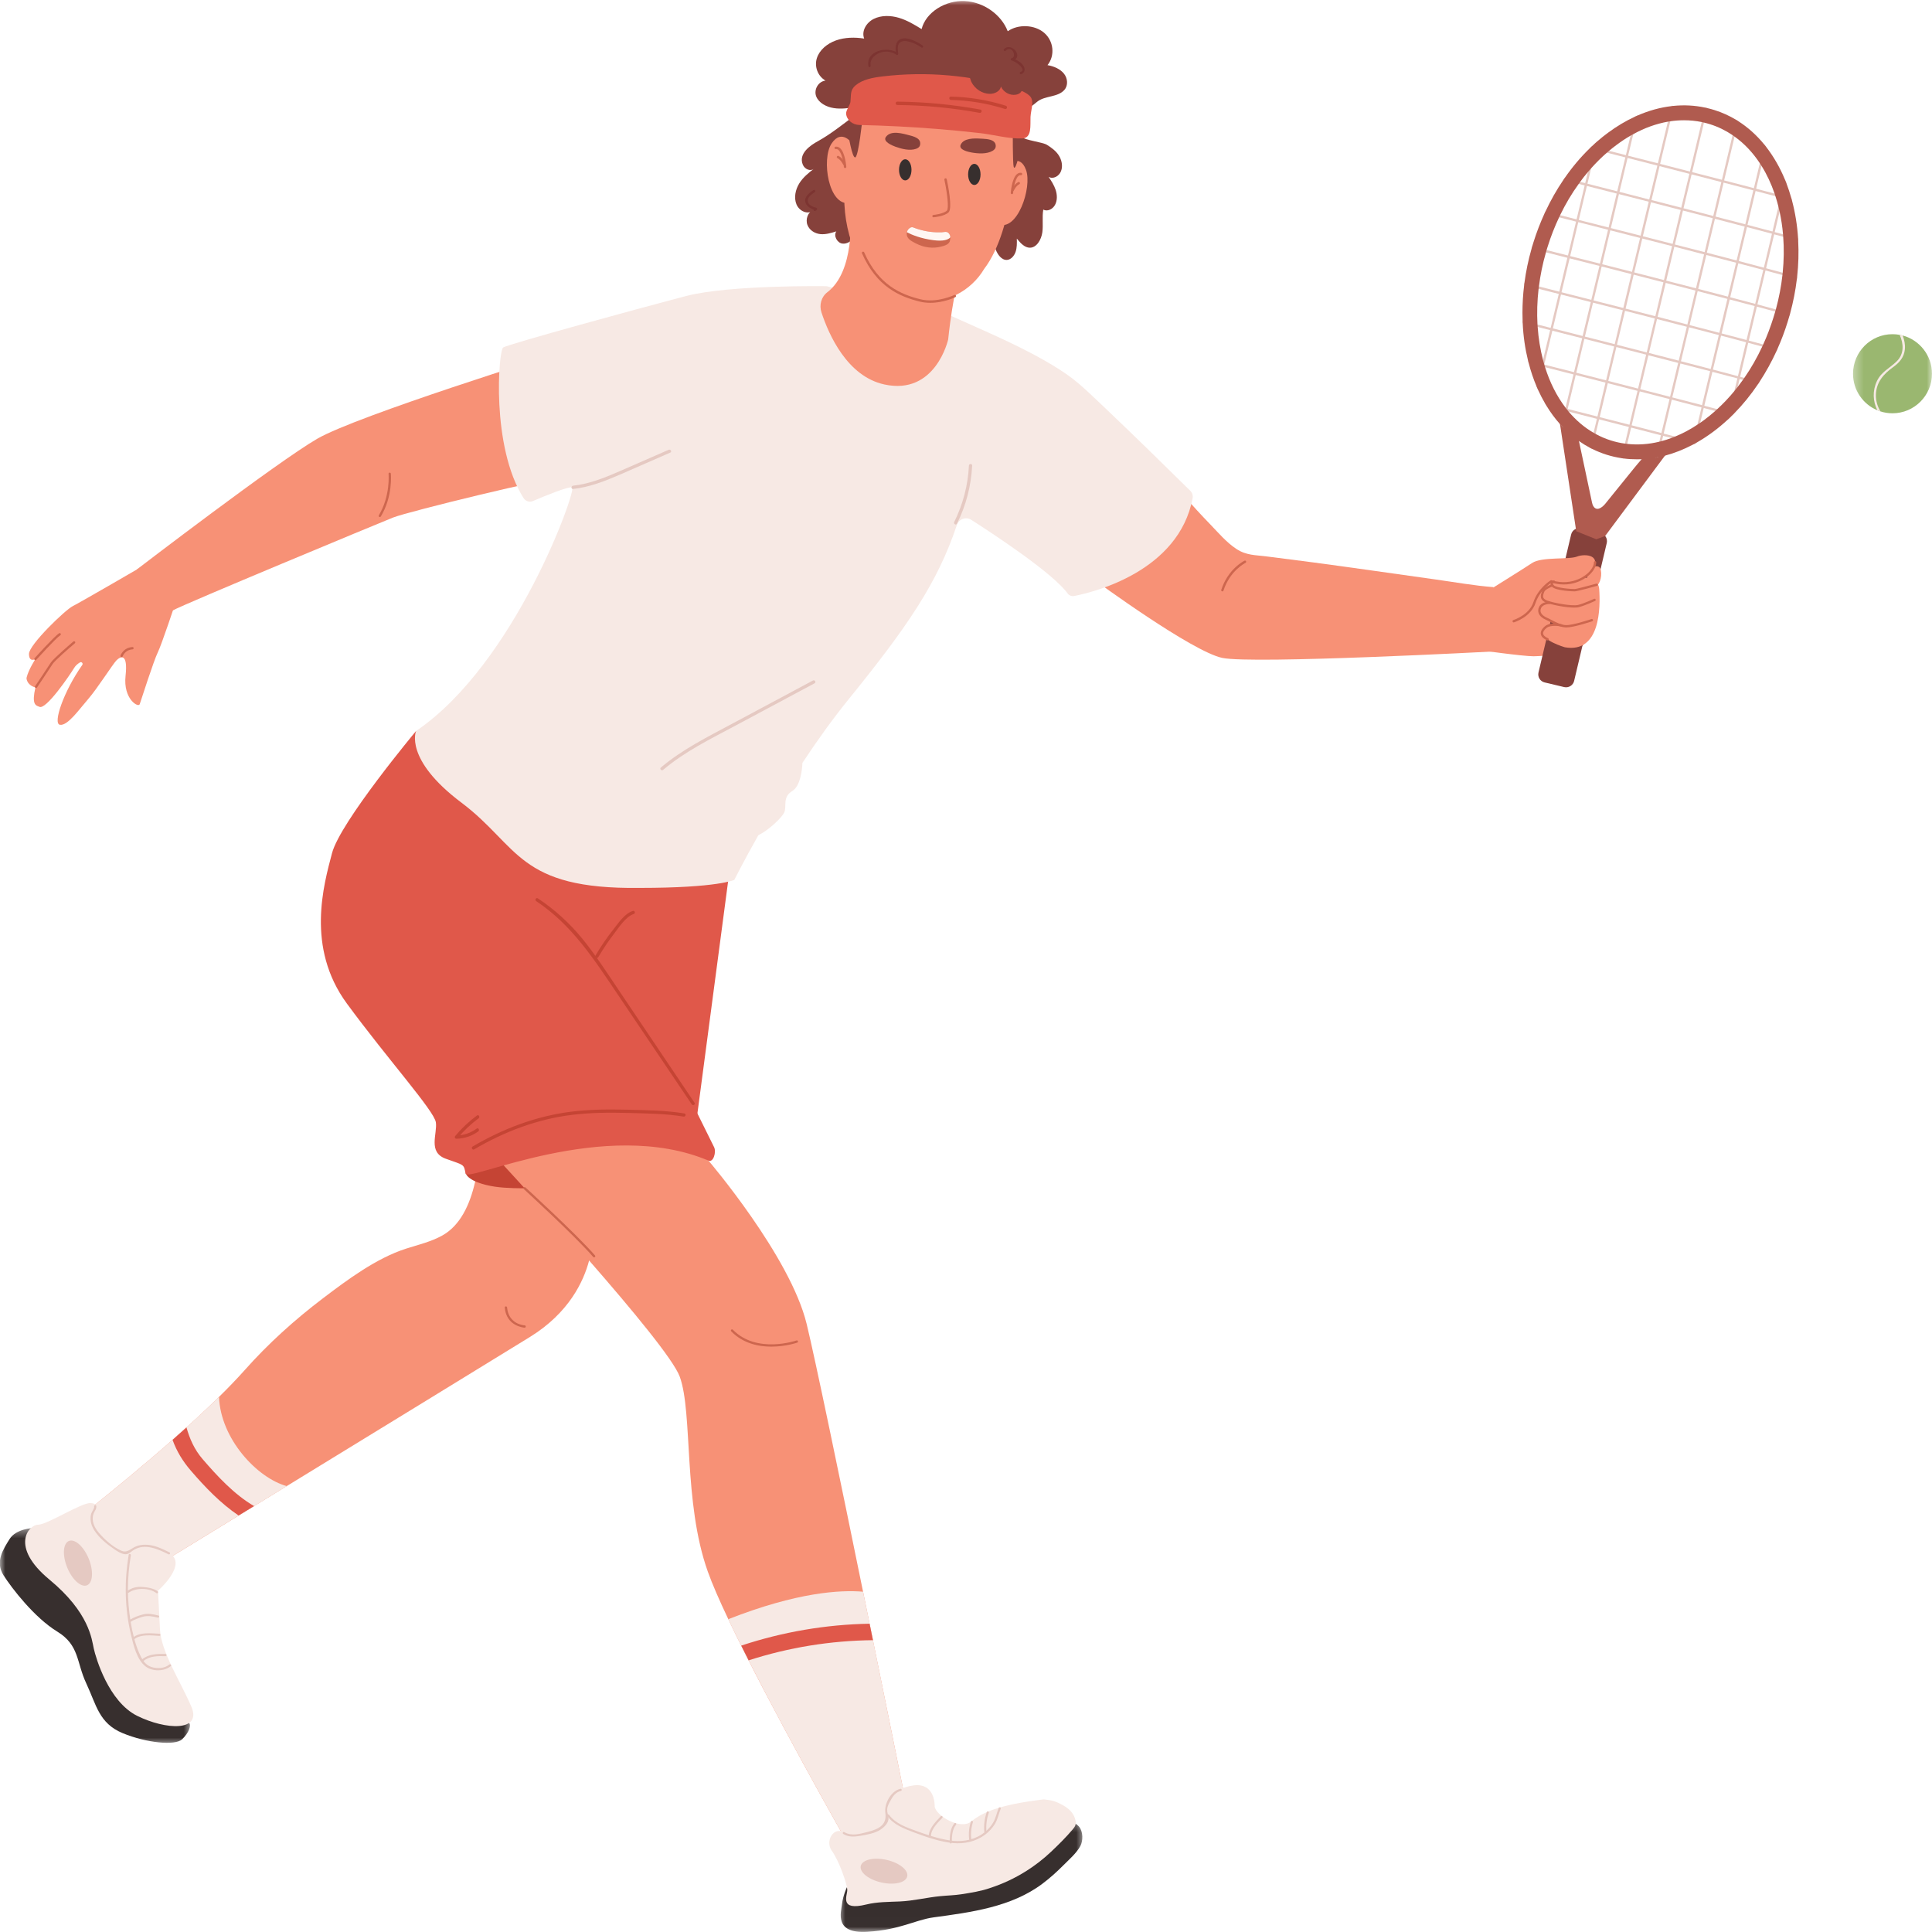 <svg width="184" height="184" viewBox="0 0 184 184" fill="none" xmlns="http://www.w3.org/2000/svg">
<path d="M151.292 60.375C151.09 61.374 150.265 62.126 149.256 62.236C148.092 62.365 146.656 62.502 146.065 62.502C144.996 62.502 140.714 61.892 140.714 61.892L143.162 57.908L147.44 54.996L149.889 54.23L152.026 56.683L151.292 60.375Z" fill="#F79176"/>
<path d="M147.101 64.992L148.972 65.437C149.394 65.533 149.815 65.272 149.916 64.855L153.025 51.713C153.121 51.291 152.865 50.869 152.443 50.768L150.572 50.324C150.15 50.227 149.728 50.489 149.632 50.906L146.523 64.047C146.422 64.469 146.684 64.891 147.101 64.992Z" fill="#86413B"/>
<path d="M148.367 39.039C148.435 39.489 148.504 39.938 148.568 40.387C148.591 40.525 148.614 40.658 148.633 40.791C148.66 40.983 148.692 41.176 148.72 41.369C149.187 44.445 149.651 47.517 150.118 50.594L152.026 51.36L152.874 51.044L157.317 45.074L157.647 44.629L158.569 43.395L159.289 42.428L158.156 42.497L157.927 42.506L157.345 42.542C157.216 42.552 156.854 43.134 156.776 43.226C156.634 43.395 156.487 43.565 156.345 43.735C156.088 44.028 155.841 44.326 155.593 44.629C155.034 45.316 154.479 46.009 153.919 46.697C153.851 46.779 153.782 46.866 153.718 46.944C153.452 47.279 153.181 47.609 152.915 47.939C152.681 48.228 152.172 48.719 151.81 48.297C151.682 48.15 151.641 47.953 151.599 47.761C151.416 46.898 151.232 46.032 151.049 45.17C151.012 45.005 150.976 44.84 150.944 44.675C150.751 43.78 150.563 42.891 150.375 42.001C150.334 41.809 150.292 41.612 150.251 41.419C150.137 40.878 150.017 40.323 149.724 39.855C149.591 39.645 149.412 39.456 149.21 39.31C149.151 39.264 149.082 39.227 149.013 39.191C148.811 39.085 148.591 39.03 148.367 39.039Z" fill="#B05B4F"/>
<path d="M161.201 42.359C161.251 42.336 161.302 42.309 161.357 42.276C161.384 42.286 161.412 42.295 161.439 42.299L161.458 42.221L161.49 42.089L161.925 40.268L162.26 38.856L162.315 38.645V38.64L163.085 35.412L163.136 35.197L163.911 31.964L163.961 31.753L164.732 28.521L164.782 28.31L165.552 25.077L165.603 24.861L166.378 21.629L166.428 21.418L167.198 18.19L167.249 17.974L167.767 15.801L168.203 13.985C168.143 13.912 168.088 13.838 168.028 13.765L167.602 15.544L167.038 17.919L166.983 18.13L166.217 21.363L166.162 21.578L165.392 24.806L165.341 25.022L164.567 28.25L164.516 28.465L163.746 31.698L163.695 31.909L162.925 35.142L162.87 35.353L162.1 38.585L162.049 38.801L161.655 40.447L161.279 42.029L161.228 42.244L161.201 42.359Z" fill="#E5C9C2"/>
<path d="M157.67 43.588C157.748 43.579 157.826 43.565 157.909 43.547L158.156 42.496L158.275 42.006L158.395 41.511L158.445 41.295L159.215 38.062L159.266 37.847L160.041 34.619L160.091 34.404L160.862 31.171L160.912 30.96L161.682 27.727L161.737 27.516V27.512L162.508 24.284L162.558 24.068L163.328 20.84L163.383 20.625L164.149 17.392L164.204 17.181L165.199 13.008L165.552 11.541C165.484 11.5 165.419 11.459 165.355 11.417L165.007 12.871L163.993 17.122L163.938 17.337L163.168 20.57L163.117 20.781L162.347 24.013L162.292 24.229L161.522 27.457L161.471 27.672L160.701 30.905L160.651 31.12L159.88 34.348L159.825 34.564L159.055 37.792L159.004 38.008L158.23 41.24L158.179 41.456L158.032 42.066L157.927 42.506L157.67 43.588Z" fill="#E5C9C2"/>
<path d="M154.424 43.634C154.497 43.643 154.57 43.652 154.644 43.666L154.974 42.276L155.345 40.722L155.396 40.507L156.166 37.274L156.217 37.063L156.991 33.835L157.042 33.615L157.812 30.387L157.867 30.171L158.638 26.943L158.688 26.728L159.458 23.495L159.509 23.284L160.284 20.052L160.334 19.836L161.104 16.608L161.155 16.392L162.283 11.674L162.613 10.299C162.54 10.28 162.471 10.262 162.398 10.248L162.067 11.624L160.944 16.337L160.894 16.553L160.119 19.781L160.068 19.997L159.298 23.229L159.243 23.44L158.472 26.673L158.422 26.888L157.652 30.116L157.601 30.332L156.831 33.564L156.776 33.775L156.006 37.008L155.955 37.223L155.185 40.452L155.13 40.667L154.754 42.249L154.424 43.634Z" fill="#E5C9C2"/>
<path d="M151.425 42.648C151.494 42.684 151.558 42.717 151.627 42.749L151.966 41.327L152.296 39.938L152.351 39.727L153.121 36.494L153.172 36.279L153.942 33.051L153.993 32.835L154.763 29.603L154.818 29.392L155.588 26.159L155.639 25.944L156.409 22.715L156.464 22.5L157.234 19.267L157.285 19.052L158.055 15.824L158.106 15.608L159.078 11.55L159.422 10.106L159.339 10.088L159.206 10.06L159.197 10.106L158.844 11.587L157.895 15.553L157.844 15.769L157.069 19.002L157.023 19.212L156.249 22.445L156.198 22.66L155.428 25.889L155.373 26.104L154.602 29.332L154.552 29.548L153.782 32.78L153.731 32.996L152.961 36.224L152.906 36.439L152.136 39.672L152.085 39.888L151.769 41.217L151.425 42.648Z" fill="#E5C9C2"/>
<path d="M148.692 40.525C148.756 40.589 148.816 40.653 148.876 40.717L149.247 39.163L149.274 39.048L149.302 38.947L150.068 35.715L150.123 35.499L150.893 32.271L150.944 32.056L151.714 28.823L151.769 28.612L152.539 25.38L152.59 25.164L153.36 21.936L153.415 21.721L154.185 18.488L154.236 18.272L155.006 15.044L155.057 14.829L155.552 12.775L155.974 10.991C155.891 11.028 155.809 11.064 155.721 11.106L155.286 12.921L154.846 14.774L154.795 14.989L154.02 18.222L153.97 18.433L153.199 21.666L153.149 21.881L152.379 25.109L152.328 25.325L151.553 28.557L151.503 28.768L150.728 32.001L150.682 32.216L149.907 35.444L149.857 35.66L149.1 38.828L149.086 38.892L149.036 39.108L148.692 40.525Z" fill="#E5C9C2"/>
<path d="M146.344 36.815V36.82C146.395 36.93 146.441 37.04 146.491 37.15L147.018 34.94L147.073 34.724V34.715L147.844 31.496L147.894 31.276L148.665 28.048L148.715 27.833L149.49 24.605L149.54 24.389L150.311 21.157L150.361 20.946L151.131 17.713L151.186 17.497L151.535 16.03L151.957 14.27L152.007 14.054L152.154 13.435C152.058 13.518 151.966 13.6 151.87 13.687L151.796 13.999L151.746 14.214L151.223 16.388V16.392L150.971 17.442L150.921 17.658L150.15 20.891L150.1 21.106L149.329 24.334L149.274 24.55L148.504 27.778L148.454 27.993L147.683 31.226H147.679L147.633 31.441L146.954 34.28L146.858 34.669L146.808 34.885L146.344 36.815Z" fill="#E5C9C2"/>
<path d="M164.644 39.484L164.521 39.993C164.617 39.901 164.718 39.814 164.814 39.718L164.855 39.539L164.906 39.328L165.497 36.843L165.676 36.096L165.727 35.885L166.497 32.647L166.552 32.436L167.322 29.204L167.373 28.993L168.143 25.76L168.198 25.549L168.968 22.317L169.019 22.106L169.486 20.152L169.789 18.869L169.844 18.662L170.133 17.447C170.083 17.328 170.037 17.209 169.991 17.094L169.629 18.603L169.578 18.814L169.372 19.675L168.808 22.046L168.757 22.257L167.987 25.494L167.932 25.705L167.162 28.938L167.111 29.149L166.336 32.381L166.286 32.592L165.516 35.825L165.465 36.036L165.176 37.246L164.695 39.269L164.644 39.484Z" fill="#E5C9C2"/>
<path d="M151.402 14.127C151.517 14.155 151.631 14.182 151.746 14.214C151.815 14.233 151.883 14.247 151.957 14.27C152.315 14.357 152.672 14.448 153.039 14.54C153.617 14.691 154.204 14.838 154.795 14.989C154.869 15.008 154.937 15.026 155.006 15.044C155.946 15.283 156.9 15.526 157.844 15.769C157.913 15.787 157.987 15.806 158.055 15.824C159.014 16.067 159.963 16.314 160.894 16.553C160.962 16.571 161.036 16.59 161.105 16.608C162.077 16.856 163.026 17.103 163.938 17.337C164.012 17.355 164.08 17.374 164.149 17.392C165.153 17.653 166.102 17.901 166.983 18.13C167.056 18.149 167.13 18.167 167.198 18.19C167.877 18.364 168.51 18.529 169.088 18.685C169.257 18.731 169.418 18.772 169.578 18.814C169.652 18.832 169.72 18.85 169.789 18.869C170.101 18.956 170.394 19.034 170.669 19.107C170.647 19.024 170.624 18.947 170.601 18.864C170.362 18.8 170.105 18.731 169.844 18.662C169.771 18.644 169.702 18.625 169.629 18.603C169.427 18.548 169.221 18.492 169.01 18.438C168.459 18.291 167.872 18.135 167.249 17.974C167.18 17.956 167.111 17.938 167.038 17.919C166.148 17.686 165.195 17.438 164.204 17.181C164.131 17.163 164.062 17.14 163.993 17.122C163.072 16.888 162.118 16.64 161.155 16.392C161.086 16.374 161.013 16.356 160.944 16.337C159.999 16.094 159.05 15.851 158.106 15.608C158.037 15.59 157.968 15.572 157.895 15.553C156.932 15.306 155.978 15.067 155.057 14.829C154.988 14.81 154.914 14.792 154.846 14.774C154.295 14.636 153.759 14.499 153.245 14.366C152.819 14.26 152.406 14.155 152.007 14.054C151.939 14.036 151.865 14.017 151.796 13.999C151.723 13.981 151.659 13.962 151.59 13.944C151.526 14.004 151.466 14.063 151.402 14.127Z" fill="#E5C9C2"/>
<path d="M148.889 17.14C149.366 17.264 149.852 17.387 150.352 17.516C150.54 17.562 150.728 17.612 150.921 17.658C150.994 17.676 151.063 17.695 151.132 17.713C152.058 17.947 153.007 18.19 153.97 18.433C154.043 18.451 154.112 18.47 154.185 18.488C155.125 18.731 156.075 18.974 157.024 19.212C157.092 19.235 157.161 19.249 157.235 19.267C158.188 19.515 159.137 19.758 160.068 19.997C160.137 20.015 160.21 20.033 160.284 20.052C161.256 20.304 162.205 20.547 163.118 20.781C163.191 20.803 163.26 20.822 163.328 20.84C164.328 21.097 165.277 21.345 166.162 21.578C166.236 21.592 166.304 21.61 166.378 21.629C167.244 21.858 168.047 22.069 168.757 22.257C168.826 22.28 168.9 22.298 168.968 22.317C169.276 22.399 169.564 22.477 169.83 22.55C170.404 22.702 170.885 22.835 171.256 22.94C171.256 22.862 171.252 22.789 171.247 22.716C170.862 22.605 170.376 22.473 169.812 22.317C169.564 22.248 169.299 22.179 169.019 22.106C168.95 22.087 168.881 22.069 168.808 22.046C168.093 21.858 167.29 21.643 166.428 21.418C166.355 21.4 166.286 21.381 166.217 21.363C165.323 21.129 164.374 20.881 163.383 20.625C163.31 20.606 163.241 20.588 163.168 20.57C162.246 20.331 161.297 20.084 160.334 19.836C160.261 19.818 160.192 19.799 160.119 19.781C159.179 19.538 158.225 19.295 157.285 19.052C157.216 19.038 157.143 19.015 157.07 19.002C156.107 18.754 155.153 18.511 154.236 18.272C154.162 18.254 154.094 18.236 154.02 18.222C153.025 17.965 152.072 17.722 151.187 17.497C151.113 17.479 151.044 17.461 150.971 17.442C150.811 17.401 150.65 17.36 150.49 17.323C149.971 17.19 149.481 17.067 149.022 16.947C148.976 17.011 148.931 17.076 148.889 17.14Z" fill="#E5C9C2"/>
<path d="M147.092 20.34C147.546 20.455 148.009 20.574 148.486 20.694C149.013 20.826 149.549 20.964 150.1 21.106C150.169 21.12 150.237 21.138 150.311 21.157C151.237 21.39 152.186 21.633 153.149 21.881C153.218 21.899 153.287 21.913 153.36 21.936C154.3 22.174 155.254 22.418 156.198 22.661C156.272 22.679 156.34 22.697 156.409 22.716C157.363 22.959 158.317 23.202 159.243 23.44C159.316 23.458 159.39 23.477 159.458 23.495C160.43 23.747 161.38 23.99 162.292 24.229C162.365 24.247 162.434 24.265 162.508 24.284C163.503 24.541 164.456 24.788 165.341 25.022C165.41 25.04 165.483 25.059 165.552 25.077C166.423 25.306 167.221 25.513 167.932 25.705C168.005 25.724 168.074 25.742 168.143 25.76C168.757 25.925 169.298 26.067 169.757 26.196C170.39 26.37 170.862 26.503 171.128 26.59C171.137 26.517 171.146 26.443 171.155 26.37C170.862 26.278 170.39 26.145 169.78 25.976C169.321 25.852 168.789 25.71 168.198 25.549C168.129 25.531 168.056 25.513 167.987 25.494C167.267 25.302 166.465 25.091 165.603 24.861C165.534 24.843 165.46 24.825 165.392 24.806C164.502 24.573 163.548 24.325 162.558 24.068C162.489 24.05 162.416 24.032 162.347 24.013C161.425 23.775 160.472 23.532 159.509 23.284C159.44 23.266 159.367 23.247 159.298 23.229C158.353 22.986 157.404 22.738 156.464 22.5C156.391 22.482 156.317 22.463 156.249 22.445C155.286 22.197 154.332 21.954 153.415 21.721C153.342 21.702 153.268 21.684 153.199 21.666C152.204 21.413 151.251 21.17 150.361 20.946C150.288 20.927 150.219 20.909 150.15 20.891C149.6 20.748 149.073 20.616 148.582 20.492C148.078 20.363 147.61 20.244 147.188 20.139C147.156 20.203 147.124 20.272 147.092 20.34Z" fill="#E5C9C2"/>
<path d="M145.863 23.683C146.308 23.793 146.766 23.908 147.234 24.032C147.894 24.197 148.578 24.371 149.274 24.55C149.348 24.568 149.417 24.586 149.49 24.605C150.412 24.839 151.365 25.082 152.328 25.325C152.397 25.343 152.466 25.361 152.539 25.38C153.479 25.618 154.428 25.861 155.373 26.104C155.446 26.122 155.515 26.141 155.588 26.159C156.542 26.402 157.491 26.645 158.422 26.888C158.496 26.907 158.564 26.925 158.638 26.943C159.61 27.191 160.559 27.434 161.471 27.672C161.54 27.691 161.614 27.709 161.682 27.727C162.682 27.984 163.631 28.232 164.516 28.465C164.589 28.484 164.663 28.502 164.732 28.521C165.598 28.745 166.396 28.961 167.111 29.149C167.18 29.167 167.253 29.185 167.322 29.204C167.996 29.387 168.583 29.543 169.069 29.676C169.72 29.855 170.188 29.992 170.426 30.07C170.449 30.002 170.468 29.933 170.486 29.864C170.22 29.777 169.752 29.644 169.129 29.47C168.634 29.332 168.042 29.172 167.373 28.993C167.304 28.974 167.235 28.956 167.162 28.938C166.442 28.745 165.644 28.534 164.782 28.31C164.709 28.287 164.64 28.273 164.566 28.25C163.677 28.016 162.723 27.773 161.737 27.516V27.512C161.664 27.498 161.595 27.48 161.522 27.457C160.6 27.223 159.646 26.975 158.688 26.728C158.619 26.709 158.546 26.691 158.473 26.673C157.528 26.43 156.579 26.187 155.639 25.944C155.57 25.925 155.497 25.907 155.428 25.889C154.46 25.641 153.511 25.398 152.59 25.164C152.521 25.146 152.448 25.127 152.379 25.109C151.379 24.857 150.425 24.614 149.54 24.389C149.467 24.371 149.398 24.352 149.33 24.334C148.596 24.146 147.913 23.977 147.294 23.816C146.789 23.688 146.331 23.573 145.923 23.468C145.904 23.541 145.881 23.61 145.863 23.683Z" fill="#E5C9C2"/>
<path d="M145.157 27.159C145.606 27.269 146.065 27.388 146.532 27.507C147.156 27.663 147.798 27.828 148.454 27.993C148.522 28.012 148.596 28.03 148.665 28.048C149.591 28.282 150.54 28.525 151.503 28.768C151.572 28.791 151.645 28.805 151.714 28.823C152.654 29.066 153.607 29.309 154.552 29.548C154.621 29.566 154.694 29.584 154.763 29.603C155.721 29.85 156.67 30.093 157.601 30.332C157.67 30.35 157.743 30.368 157.812 30.387C158.784 30.639 159.733 30.882 160.65 31.12C160.719 31.139 160.793 31.152 160.861 31.171C161.856 31.432 162.81 31.68 163.695 31.909C163.768 31.927 163.837 31.95 163.911 31.964C164.777 32.193 165.575 32.404 166.286 32.592C166.359 32.611 166.433 32.629 166.497 32.647C166.987 32.78 167.437 32.9 167.831 33.01C168.404 33.161 168.872 33.294 169.211 33.395C169.239 33.326 169.271 33.262 169.298 33.193C168.954 33.092 168.491 32.964 167.923 32.808C167.515 32.698 167.052 32.574 166.552 32.436C166.478 32.418 166.41 32.4 166.336 32.381C165.616 32.189 164.819 31.978 163.961 31.753C163.888 31.735 163.819 31.716 163.746 31.698C162.851 31.46 161.902 31.217 160.912 30.96C160.843 30.942 160.77 30.923 160.701 30.905C159.779 30.666 158.826 30.419 157.867 30.171C157.794 30.153 157.725 30.135 157.652 30.116C156.707 29.873 155.758 29.63 154.818 29.392C154.745 29.369 154.676 29.355 154.602 29.332C153.635 29.089 152.686 28.841 151.769 28.612C151.695 28.589 151.622 28.571 151.553 28.557C150.554 28.3 149.604 28.057 148.715 27.833C148.646 27.814 148.573 27.796 148.504 27.778C147.807 27.604 147.156 27.434 146.564 27.282C146.055 27.159 145.597 27.044 145.184 26.939C145.175 27.012 145.166 27.085 145.157 27.159Z" fill="#E5C9C2"/>
<path d="M145.01 30.547C145.01 30.621 145.015 30.699 145.019 30.776C145.482 30.891 145.955 31.015 146.445 31.139C146.835 31.235 147.229 31.336 147.633 31.441C147.702 31.455 147.77 31.474 147.844 31.496C148.765 31.73 149.715 31.969 150.682 32.216C150.751 32.23 150.82 32.253 150.893 32.271C151.833 32.51 152.782 32.753 153.731 32.996C153.8 33.014 153.869 33.032 153.942 33.051C154.896 33.294 155.845 33.537 156.776 33.775C156.849 33.794 156.923 33.812 156.991 33.835C157.959 34.083 158.913 34.326 159.825 34.564C159.898 34.582 159.967 34.601 160.041 34.619C161.036 34.876 161.985 35.123 162.87 35.353C162.943 35.376 163.012 35.394 163.085 35.412C163.947 35.637 164.75 35.848 165.465 36.036C165.538 36.054 165.607 36.077 165.676 36.096C165.786 36.123 165.891 36.151 165.992 36.178C166.538 36.325 167.024 36.458 167.441 36.568C167.483 36.508 167.524 36.444 167.565 36.38C167.152 36.265 166.666 36.132 166.125 35.99C165.997 35.953 165.864 35.917 165.726 35.885C165.658 35.862 165.589 35.843 165.515 35.825C164.796 35.632 163.993 35.421 163.136 35.197C163.067 35.178 162.994 35.16 162.925 35.142C162.031 34.908 161.077 34.66 160.091 34.404C160.018 34.385 159.949 34.367 159.88 34.349C158.954 34.11 158.005 33.862 157.042 33.615C156.973 33.596 156.9 33.583 156.831 33.564C155.886 33.321 154.933 33.074 153.993 32.835C153.924 32.817 153.85 32.799 153.782 32.78C152.814 32.533 151.86 32.29 150.943 32.056C150.87 32.038 150.801 32.019 150.728 32.001C149.733 31.749 148.779 31.501 147.894 31.276C147.821 31.263 147.752 31.244 147.683 31.226H147.679C147.243 31.111 146.826 31.006 146.427 30.905C145.918 30.776 145.441 30.657 145.01 30.547Z" fill="#E5C9C2"/>
<path d="M145.524 34.33C145.547 34.413 145.565 34.491 145.588 34.573C145.987 34.674 146.395 34.779 146.807 34.885C146.881 34.903 146.95 34.922 147.018 34.94C147.064 34.949 147.106 34.958 147.151 34.972C148.036 35.197 148.94 35.426 149.857 35.66C149.93 35.678 149.999 35.697 150.068 35.715C151.008 35.953 151.961 36.196 152.906 36.439C152.979 36.458 153.048 36.476 153.121 36.494C154.075 36.737 155.024 36.98 155.955 37.224C156.024 37.242 156.097 37.26 156.166 37.274C157.138 37.526 158.087 37.774 159.004 38.008C159.073 38.026 159.147 38.044 159.215 38.063C160.21 38.324 161.164 38.567 162.049 38.801C162.122 38.819 162.191 38.837 162.26 38.856C162.641 38.957 163.003 39.048 163.356 39.14C163.81 39.259 164.241 39.374 164.644 39.484C164.713 39.502 164.786 39.521 164.855 39.539C164.892 39.548 164.929 39.557 164.965 39.567C165.025 39.511 165.084 39.452 165.144 39.392C165.066 39.369 164.988 39.346 164.906 39.328C164.832 39.305 164.764 39.287 164.695 39.269C164.333 39.172 163.947 39.071 163.548 38.966C163.149 38.86 162.741 38.755 162.315 38.645V38.64C162.242 38.622 162.173 38.604 162.099 38.585C161.205 38.352 160.256 38.104 159.266 37.847C159.197 37.829 159.124 37.815 159.055 37.792C158.133 37.554 157.179 37.311 156.217 37.063C156.148 37.045 156.074 37.026 156.006 37.008C155.061 36.765 154.112 36.522 153.172 36.279C153.099 36.261 153.03 36.242 152.961 36.224C151.993 35.976 151.04 35.733 150.123 35.499C150.049 35.481 149.981 35.463 149.907 35.444C148.912 35.192 147.958 34.949 147.073 34.724C147 34.706 146.927 34.688 146.858 34.669C146.39 34.55 145.945 34.44 145.524 34.33Z" fill="#E5C9C2"/>
<path d="M147.133 38.393C147.184 38.484 147.239 38.572 147.294 38.659V38.663C147.867 38.81 148.449 38.957 149.036 39.108C149.105 39.126 149.174 39.14 149.247 39.163C149.297 39.172 149.343 39.186 149.394 39.2C150.288 39.424 151.187 39.654 152.085 39.888C152.154 39.901 152.227 39.924 152.296 39.938C153.25 40.181 154.199 40.429 155.13 40.667C155.203 40.685 155.277 40.704 155.345 40.722C156.313 40.97 157.267 41.217 158.179 41.456C158.252 41.469 158.321 41.488 158.395 41.511C158.661 41.58 158.927 41.644 159.188 41.712C159.894 41.896 160.577 42.075 161.228 42.244C161.27 42.258 161.311 42.267 161.357 42.276C161.384 42.286 161.412 42.295 161.439 42.299L161.458 42.221C161.517 42.189 161.572 42.157 161.632 42.125C161.581 42.111 161.536 42.098 161.49 42.088C161.421 42.07 161.348 42.047 161.279 42.029C160.715 41.887 160.137 41.731 159.536 41.575C159.179 41.483 158.812 41.392 158.445 41.295C158.372 41.277 158.303 41.258 158.23 41.24C157.308 40.997 156.354 40.754 155.396 40.507C155.322 40.488 155.254 40.47 155.185 40.452C154.24 40.209 153.287 39.965 152.351 39.727C152.278 39.704 152.204 39.69 152.136 39.672C151.168 39.42 150.214 39.181 149.302 38.947C149.252 38.934 149.21 38.925 149.164 38.911C149.137 38.906 149.114 38.897 149.086 38.892C148.412 38.718 147.757 38.553 147.133 38.393Z" fill="#E5C9C2"/>
<path d="M146.445 31.139C146.519 32.23 146.693 33.285 146.954 34.28C146.991 34.426 147.032 34.573 147.073 34.715C147.073 34.72 147.073 34.72 147.073 34.724C147.101 34.807 147.124 34.889 147.151 34.972C147.605 36.43 148.266 37.737 149.1 38.828C149.118 38.856 149.141 38.883 149.164 38.911C149.201 38.961 149.238 39.002 149.274 39.048C149.316 39.099 149.352 39.149 149.394 39.2C150.081 40.016 150.875 40.699 151.769 41.217C151.833 41.258 151.897 41.295 151.966 41.327C152.429 41.584 152.911 41.79 153.424 41.951C153.86 42.088 154.304 42.189 154.754 42.249C154.827 42.263 154.901 42.272 154.974 42.276C155.973 42.386 157.001 42.318 158.032 42.066C158.115 42.047 158.193 42.029 158.275 42.006C158.578 41.923 158.885 41.827 159.188 41.712C159.302 41.671 159.417 41.625 159.536 41.575C160.252 41.286 160.958 40.91 161.655 40.447C161.746 40.392 161.833 40.332 161.925 40.268C162.054 40.176 162.182 40.085 162.315 39.988C162.668 39.722 163.017 39.443 163.356 39.14C163.42 39.085 163.484 39.026 163.548 38.966C164.122 38.438 164.667 37.865 165.176 37.246C165.286 37.113 165.392 36.98 165.497 36.843C165.667 36.627 165.832 36.403 165.992 36.178C166.038 36.114 166.084 36.05 166.125 35.99C166.767 35.068 167.336 34.069 167.831 33.01C167.863 32.941 167.895 32.877 167.923 32.808C168.294 31.996 168.615 31.148 168.89 30.272C168.954 30.075 169.014 29.873 169.069 29.676C169.087 29.607 169.106 29.538 169.129 29.47C169.427 28.369 169.638 27.273 169.757 26.196C169.766 26.122 169.771 26.049 169.78 25.976C169.899 24.802 169.913 23.651 169.83 22.55C169.826 22.473 169.816 22.395 169.812 22.317C169.748 21.574 169.638 20.849 169.486 20.152C169.45 19.992 169.413 19.831 169.372 19.675C169.289 19.336 169.193 19.006 169.087 18.685C169.065 18.598 169.037 18.52 169.009 18.438C168.679 17.484 168.267 16.599 167.767 15.801C167.716 15.714 167.657 15.631 167.602 15.544C166.937 14.535 166.13 13.673 165.199 13.008C165.135 12.963 165.071 12.917 165.007 12.871C164.346 12.426 163.631 12.073 162.856 11.83C162.668 11.77 162.475 11.72 162.283 11.674C162.214 11.656 162.141 11.637 162.067 11.624C161.517 11.509 160.953 11.454 160.385 11.454C159.949 11.454 159.513 11.486 159.078 11.55C159 11.564 158.922 11.573 158.844 11.587C157.743 11.784 156.634 12.178 155.552 12.775C155.46 12.825 155.373 12.871 155.286 12.921C154.841 13.178 154.405 13.467 153.97 13.793C153.722 13.976 153.479 14.164 153.245 14.366C153.172 14.425 153.108 14.48 153.039 14.54C152.512 14.998 152.012 15.494 151.535 16.03C151.429 16.149 151.324 16.269 151.223 16.388V16.392C150.966 16.691 150.723 16.998 150.489 17.323C150.439 17.383 150.393 17.447 150.352 17.516C149.687 18.433 149.096 19.428 148.582 20.492C148.55 20.561 148.518 20.625 148.486 20.693C148.064 21.592 147.692 22.532 147.39 23.509C147.358 23.61 147.326 23.715 147.294 23.816C147.275 23.889 147.252 23.958 147.234 24.032C146.918 25.123 146.697 26.214 146.564 27.282C146.551 27.36 146.542 27.434 146.532 27.507C146.399 28.667 146.367 29.804 146.427 30.905C146.431 30.983 146.436 31.061 146.445 31.139ZM145.157 27.159C145.166 27.085 145.175 27.012 145.184 26.939C145.326 25.861 145.551 24.774 145.863 23.683C145.881 23.61 145.904 23.541 145.923 23.468C145.959 23.344 146 23.211 146.042 23.082C146.335 22.138 146.693 21.216 147.092 20.34C147.124 20.272 147.156 20.203 147.188 20.139C147.683 19.079 148.252 18.075 148.889 17.14C148.93 17.076 148.976 17.011 149.022 16.947C149.737 15.916 150.535 14.966 151.402 14.127C151.466 14.063 151.526 14.004 151.59 13.944C151.682 13.857 151.778 13.774 151.87 13.687C151.966 13.6 152.058 13.517 152.154 13.435C152.47 13.16 152.796 12.898 153.126 12.655C153.974 12.027 154.841 11.509 155.721 11.106C155.808 11.064 155.891 11.028 155.973 10.991H155.978C157.042 10.528 158.124 10.23 159.197 10.106C159.243 10.101 159.293 10.092 159.339 10.088C160.371 9.982 161.398 10.033 162.397 10.248C162.471 10.262 162.54 10.28 162.613 10.299C162.838 10.349 163.062 10.413 163.282 10.482C164.016 10.711 164.708 11.028 165.355 11.417C165.419 11.459 165.483 11.5 165.552 11.541C166.478 12.133 167.308 12.885 168.028 13.765C168.088 13.838 168.143 13.912 168.202 13.985C168.913 14.902 169.514 15.948 169.991 17.094C170.037 17.209 170.082 17.328 170.133 17.447C170.307 17.906 170.463 18.378 170.601 18.864C170.624 18.946 170.646 19.024 170.669 19.107C170.972 20.249 171.169 21.455 171.247 22.716C171.252 22.789 171.256 22.862 171.256 22.94C171.316 24.055 171.284 25.201 171.155 26.37C171.146 26.443 171.137 26.517 171.128 26.59C171 27.668 170.784 28.764 170.486 29.864C170.468 29.933 170.449 30.002 170.426 30.07C170.367 30.277 170.307 30.488 170.238 30.699C169.972 31.556 169.656 32.391 169.298 33.193C169.271 33.262 169.239 33.326 169.211 33.395C168.73 34.445 168.18 35.444 167.565 36.38C167.524 36.444 167.483 36.508 167.441 36.568C166.749 37.599 165.979 38.544 165.144 39.392C165.084 39.452 165.025 39.511 164.965 39.566C164.915 39.617 164.864 39.672 164.814 39.718C164.718 39.814 164.617 39.901 164.52 39.993C164.08 40.397 163.626 40.777 163.154 41.126C162.654 41.497 162.145 41.832 161.632 42.125C161.572 42.157 161.517 42.189 161.458 42.221C161.425 42.244 161.389 42.263 161.357 42.276C161.302 42.309 161.251 42.336 161.201 42.359C160.33 42.818 159.449 43.161 158.569 43.395C158.349 43.455 158.129 43.501 157.908 43.547C157.826 43.565 157.748 43.579 157.67 43.588C157.23 43.666 156.785 43.716 156.345 43.735C156.198 43.744 156.051 43.744 155.905 43.744C155.478 43.744 155.056 43.721 154.644 43.666C154.57 43.652 154.497 43.643 154.424 43.634C153.942 43.56 153.465 43.45 152.998 43.303C152.525 43.152 152.067 42.969 151.627 42.749C151.558 42.717 151.494 42.684 151.425 42.648C151.063 42.455 150.71 42.24 150.375 42.001C149.838 41.625 149.339 41.194 148.875 40.717C148.816 40.653 148.756 40.589 148.692 40.525C148.655 40.479 148.614 40.433 148.568 40.387C148.101 39.865 147.674 39.287 147.294 38.663V38.659C147.238 38.572 147.183 38.484 147.133 38.393C146.899 37.994 146.688 37.581 146.491 37.15C146.441 37.04 146.395 36.93 146.344 36.82V36.815C146.042 36.105 145.79 35.357 145.588 34.573C145.565 34.491 145.547 34.413 145.524 34.33C145.248 33.202 145.074 32.01 145.019 30.776C145.015 30.699 145.01 30.621 145.01 30.547C145.001 30.295 144.996 30.038 144.996 29.786C144.996 28.924 145.047 28.048 145.157 27.159Z" fill="#B05B4F"/>
<path d="M7.763 144.327L12.472 150.618C12.472 150.618 19.341 146.413 27.305 141.534C36.504 135.899 47.174 129.365 50.457 127.338C54.185 125.041 55.583 122.042 56.106 120.048C56.445 118.773 56.422 117.902 56.422 117.902L48.288 109.029L45.821 106.338C45.794 109.822 45.528 115.77 42.121 117.668C41.048 118.264 39.837 118.548 38.668 118.92C35.839 119.828 33.083 121.882 30.735 123.665C28.058 125.697 25.536 127.971 23.303 130.488C22.583 131.295 21.753 132.157 20.859 133.038C15.485 138.32 7.763 144.327 7.763 144.327Z" fill="#F79176"/>
<mask id="mask0_193_1009" style="mask-type:luminance" maskUnits="userSpaceOnUse" x="0" y="145" width="19" height="22">
<path d="M18.245 145.469H1.90735e-05V166.18H18.245V145.469Z" fill="white"/>
</mask>
<g mask="url(#mask0_193_1009)">
<path d="M3.191 145.533C3.159 145.524 1.522 145.583 0.908 146.583C0.293 147.578 -0.477 148.733 0.33 150.017C1.142 151.297 3.306 154.08 5.443 155.382C7.579 156.689 7.259 158.289 8.221 160.334C9.18 162.375 9.423 164.126 11.683 165.062C13.944 165.997 16.672 166.268 17.337 165.653C17.997 165.034 18.24 164.3 18.006 164.089C17.777 163.879 9.423 152.723 9.326 152.553C9.226 152.379 3.191 145.533 3.191 145.533Z" fill="#372F2E"/>
</g>
<path d="M52.525 113.28C50.145 113.018 47.646 113.445 45.417 112.578C45.087 112.45 44.367 112.069 44.386 111.716C44.399 111.395 45.069 111.331 45.362 111.198C46.88 110.506 48.577 110.212 50.241 110.354C50.865 110.409 51.516 110.538 52.006 110.932C52.625 111.432 52.873 112.344 52.593 113.087" fill="#C54434"/>
<path d="M7.763 144.327L12.472 150.618C12.472 150.618 16.878 147.922 22.725 144.336C23.206 144.043 23.701 143.74 24.201 143.437C25.205 142.818 26.246 142.181 27.305 141.534C24.49 140.755 21.005 137.045 20.859 133.038C19.882 133.996 18.827 134.977 17.759 135.945C17.319 136.344 16.878 136.738 16.434 137.128C12.037 141.002 7.763 144.327 7.763 144.327Z" fill="#F7E9E4"/>
<path d="M69.449 83.145L65.996 109.254L45.748 107.837L47.16 78.427L69.449 83.145Z" fill="#E0584A"/>
<path d="M15.049 151.494C15.049 151.494 17.965 148.949 16.099 147.894C14.237 146.84 12.839 147.069 12.399 147.894C11.954 148.724 8.231 145.436 8.675 144.552C9.116 143.667 9.487 143.222 8.639 143.148C7.79 143.075 4.507 145.212 3.622 145.212C2.742 145.212 0.899 147.284 4.704 150.434C8.515 153.585 8.735 156.12 8.932 157.01C9.129 157.895 10.335 162.054 13.059 163.411C15.787 164.764 19.254 164.938 18.222 162.535C17.19 160.137 15.347 157.331 15.237 155.185C15.127 153.043 15.049 151.494 15.049 151.494Z" fill="#F7E9E4"/>
<path d="M97.254 13.022C97.621 13.366 99.29 13.531 99.707 13.793C100.125 14.054 100.542 14.352 100.826 14.783C101.11 15.214 101.243 15.806 101.051 16.296C100.863 16.791 100.29 17.094 99.868 16.842C100.129 17.236 100.39 17.635 100.542 18.094C100.689 18.552 100.707 19.089 100.482 19.506C100.258 19.928 99.758 20.171 99.359 19.964C99.24 20.671 99.363 21.404 99.272 22.115C99.175 22.826 98.731 23.587 98.089 23.591C97.584 23.596 97.181 23.142 96.841 22.725C96.851 23.147 96.86 23.582 96.727 23.977C96.594 24.371 96.287 24.724 95.911 24.752C95.402 24.793 95.007 24.256 94.815 23.729C94.627 23.202 94.531 22.606 94.187 22.188C93.274 21.079 91.578 21.23 90.23 21.184C88.34 21.115 86.456 21.047 84.571 20.982C83.842 20.955 83.063 20.946 82.457 21.395C82.058 21.689 81.788 22.147 81.458 22.537C81.132 22.927 80.688 23.266 80.211 23.197C79.738 23.128 79.353 22.454 79.651 22.037C79.156 22.188 78.652 22.344 78.138 22.298C77.629 22.248 77.102 21.95 76.9 21.427C76.694 20.9 76.941 20.166 77.446 20.056C76.927 20.469 76.13 20.116 75.859 19.474C75.589 18.832 75.758 18.048 76.121 17.465C76.483 16.883 77.01 16.466 77.528 16.058C77.194 16.351 76.648 16.127 76.464 15.695C76.01 14.632 77.175 13.838 77.9 13.444C79.106 12.788 80.449 11.702 81.572 10.872C84.521 10.253 86.827 11.115 89.753 11.871C92.678 12.623 94.264 13.334 97.254 13.022Z" fill="#86413B"/>
<path d="M53.006 45.601C52.85 45.321 38.883 48.705 37.416 49.297C35.944 49.888 17.502 57.541 16.475 58.128C15.448 58.719 13.013 54.249 13.013 54.249C13.013 54.249 26.393 43.996 30.213 41.786C34.037 39.576 52.997 33.684 52.997 33.684L55.496 44.876L53.006 45.601Z" fill="#F79176"/>
<path d="M16.759 57.28C16.759 57.28 15.388 61.411 15.021 62.149C14.655 62.887 13.43 66.698 13.307 67.065C13.183 67.431 11.711 66.574 11.959 64.359C12.201 62.149 11.468 62.516 11.097 62.887C10.734 63.254 9.262 65.588 8.4 66.574C7.543 67.555 6.442 69.151 5.704 69.027C5.012 68.912 6.066 65.84 7.836 63.328C7.937 63.181 7.772 63.002 7.621 63.085C7.424 63.199 7.208 63.369 7.052 63.626C6.685 64.24 4.356 67.679 3.742 67.308C3.375 67.184 3.008 67.065 3.375 65.464C3.375 65.464 2.701 65.354 2.536 64.694C2.522 64.639 2.522 64.575 2.536 64.52C2.724 63.754 3.375 62.764 3.375 62.764C3.375 62.764 2.76 63.13 2.76 62.273C2.76 61.411 6.195 58.096 6.933 57.724C7.667 57.358 13.797 53.795 13.797 53.795L16.759 57.28Z" fill="#F79176"/>
<path d="M46.376 109.254C46.376 109.254 51.332 114.587 56.106 120.048C60.2 124.734 64.162 129.516 64.74 131.117C65.996 134.574 65.052 143.066 67.409 149.673C67.826 150.847 68.513 152.42 69.362 154.208C73.278 162.457 80.591 175.31 80.591 175.31L87.341 174.049L86.084 170.747C86.084 170.747 84.255 161.655 82.196 151.59C80.041 141.021 77.629 129.383 76.822 126.082C75.254 119.635 67.477 110.538 67.477 110.538L62.383 107.365L48.288 109.029L46.376 109.254Z" fill="#F79176"/>
<path d="M112.739 47.187C113.555 48.132 114.403 49.053 115.274 49.952C116.059 50.764 116.797 51.649 117.746 52.277C118.704 52.91 119.58 52.855 120.658 52.997C122.157 53.194 123.656 53.373 125.156 53.575C128.994 54.088 132.822 54.643 136.656 55.179C138.508 55.436 140.374 55.776 142.241 55.918V62.044C142.241 62.044 119.314 63.268 116.407 62.658C113.505 62.044 104.329 55.303 104.329 55.303L112.739 47.187Z" fill="#F79176"/>
<mask id="mask1_193_1009" style="mask-type:luminance" maskUnits="userSpaceOnUse" x="79" y="173" width="25" height="11">
<path d="M103.307 173.352H79.853V183.994H103.307V173.352Z" fill="white"/>
</mask>
<g mask="url(#mask1_193_1009)">
<path d="M80.66 179.735C80.66 179.735 80.284 180.519 80.192 181.33C80.101 182.142 79.417 184.178 82.604 183.98C85.786 183.783 87.112 182.853 88.923 182.605C92.481 182.123 96.328 181.624 99.281 179.4C99.982 178.872 100.638 178.286 101.257 177.662C101.807 177.107 102.518 176.502 102.889 175.814C103.165 175.301 103.155 174.443 102.775 173.975C102.614 173.783 101.986 173.311 101.716 173.425L91.903 177.405L80.66 179.735Z" fill="#372F2E"/>
</g>
<path d="M69.362 154.208C69.742 155.011 70.155 155.854 70.591 156.726C70.82 157.184 71.054 157.656 71.297 158.129C75.291 165.992 80.591 175.31 80.591 175.31L87.341 174.053L86.084 170.747C86.084 170.747 84.782 164.277 83.141 156.207C83.035 155.694 82.925 155.167 82.82 154.639C82.613 153.64 82.407 152.617 82.196 151.59C80.032 151.407 75.91 151.636 69.362 154.208Z" fill="#F7E9E4"/>
<path d="M39.626 69.619C39.626 69.619 32.404 78.271 31.62 81.256C30.836 84.246 29.112 90.225 33.032 95.571C36.958 100.918 41.355 105.792 41.511 106.892C41.667 107.993 40.727 109.726 42.451 110.354C44.179 110.983 44.179 110.827 44.335 111.771C44.487 112.67 57.628 106.356 67.477 110.538C67.945 110.74 68.238 109.708 68.009 109.254L54.382 81.733L39.626 69.619Z" fill="#E0584A"/>
<path d="M39.626 69.619C49.104 63.185 54.955 46.573 54.492 46.422C54.143 46.302 51.823 47.261 50.755 47.719C50.429 47.857 50.053 47.738 49.861 47.435C46.752 42.529 47.476 33.39 47.921 33.092C48.38 32.785 61.218 29.263 65.35 28.19C69.477 27.117 78.711 27.255 78.711 27.255L90.271 29.947C93.843 31.57 97.52 33.051 100.849 35.156C101.798 35.756 102.61 36.384 103.426 37.145C104.059 37.728 104.682 38.319 105.306 38.915C108.021 41.497 110.698 44.115 113.367 46.747C113.55 46.931 113.633 47.197 113.583 47.453C112.257 54.395 104.238 56.381 102.303 56.761C102.069 56.807 101.826 56.716 101.684 56.523C100.276 54.593 94.792 50.975 92.504 49.508C92 49.187 91.326 49.425 91.133 49.993C89.281 55.542 86.378 59.742 80.788 66.638C79.239 68.55 77.762 70.627 76.423 72.654C76.391 73.323 76.231 74.86 75.465 75.327C74.475 75.928 74.965 76.795 74.681 77.395C74.465 77.849 73.278 79.023 72.219 79.55C70.793 82.081 69.935 83.796 69.935 83.796C69.935 83.796 68.404 84.562 60.916 84.562C49.297 84.713 49.448 80.578 43.946 76.442C38.443 72.306 39.626 69.619 39.626 69.619Z" fill="#F7E9E4"/>
<path d="M89.019 172.054C89.019 172.054 89.115 169.748 86.988 170.041C84.856 170.335 84.016 171.907 84.512 173.035C85.011 174.163 81.439 175.236 80.431 174.553C79.417 173.87 78.537 175.342 79.225 176.273C79.908 177.208 80.692 179.464 80.692 180.005C80.692 180.546 79.908 182.018 82.503 181.381C83.54 181.124 84.64 181.138 85.695 181.092C86.988 181.037 88.258 180.711 89.546 180.587C90.225 180.519 90.894 180.509 91.573 180.404C92.481 180.257 93.444 180.115 94.315 179.803C95.512 179.414 96.658 178.872 97.722 178.203C98.575 177.667 99.373 177.047 100.106 176.355C100.835 175.663 101.528 174.98 102.179 174.209C102.413 173.934 102.495 173.741 102.431 173.393C102.312 172.733 101.817 172.247 101.248 171.935C100.551 171.545 100.189 171.444 99.405 171.371C95.104 171.875 93.526 172.641 92.499 173.476C91.468 174.315 89.143 172.93 89.019 172.054Z" fill="#F7E9E4"/>
<path d="M87.24 28.741C90.032 29.066 92.495 27.7 93.728 25.613C95.186 23.711 96.021 20.597 96.291 18.185L97.016 12.761C97.24 10.707 95.814 8.854 93.825 8.62L85.204 7.607C83.214 7.373 81.417 8.85 81.192 10.904L80.49 17.277C80.275 19.24 80.472 21.235 81.1 23.096C82.187 26.311 83.934 28.351 87.24 28.741Z" fill="#F79176"/>
<path d="M91.729 25.063C90.775 27.452 90.303 32.326 90.303 32.326C90.303 32.326 89.115 37.687 84.218 36.614C80.697 35.843 78.941 31.904 78.234 29.749C78.005 29.052 78.216 28.268 78.794 27.833C81.449 25.811 80.986 20.506 80.986 20.506L91.729 25.063Z" fill="#F79176"/>
<path d="M81.206 13.724C81.206 13.724 80.192 12.174 79.197 13.669C78.207 15.164 78.908 19.666 80.908 19.332L81.206 13.724Z" fill="#F79176"/>
<path d="M95.81 15.783C95.81 15.783 97.112 14.503 97.717 16.186C98.323 17.873 96.869 22.124 95.058 21.34L95.81 15.783Z" fill="#F79176"/>
<mask id="mask2_193_1009" style="mask-type:luminance" maskUnits="userSpaceOnUse" x="76" y="0" width="27" height="12">
<path d="M102.422 0H76.597V11H102.422V0Z" fill="white"/>
</mask>
<g mask="url(#mask2_193_1009)">
<path d="M101.367 8.565C101.752 8.13 101.688 7.469 101.331 7.016C100.968 6.566 100.372 6.309 99.763 6.204C100.501 5.287 100.349 3.897 99.442 3.123C98.529 2.343 96.965 2.279 95.975 2.976C95.374 1.417 93.719 0.193 91.88 0.101C90.042 0.009 88.175 1.165 87.772 2.77C87.089 2.352 86.396 1.93 85.612 1.697C84.828 1.463 83.929 1.44 83.21 1.802C82.49 2.164 82.031 2.976 82.302 3.673C81.412 3.535 80.468 3.549 79.624 3.847C78.78 4.145 78.046 4.755 77.799 5.534C77.547 6.309 77.859 7.24 78.62 7.676C77.9 7.763 77.492 8.57 77.735 9.184C77.978 9.794 78.684 10.184 79.404 10.294C80.119 10.409 80.853 10.294 81.568 10.184C85.548 9.574 89.693 9.134 93.577 10.129C94.421 10.344 95.255 10.629 96.131 10.697C97.383 10.794 97.951 10.372 98.781 9.689C99.506 9.097 100.735 9.285 101.367 8.565Z" fill="#86413B"/>
</g>
<path d="M92.201 16.613C92.201 17.167 92.467 17.617 92.793 17.617C93.118 17.617 93.384 17.167 93.384 16.613C93.384 16.053 93.118 15.604 92.793 15.604C92.467 15.604 92.201 16.053 92.201 16.613Z" fill="#372F2E"/>
<path d="M85.621 16.172C85.621 16.732 85.887 17.181 86.213 17.181C86.543 17.181 86.809 16.732 86.809 16.172C86.809 15.617 86.543 15.168 86.213 15.168C85.887 15.168 85.621 15.617 85.621 16.172Z" fill="#372F2E"/>
<path d="M94.627 13.467C94.301 13.21 93.668 13.224 93.338 13.201C92.774 13.169 91.784 13.146 91.495 13.779C91.266 14.279 92.27 14.476 92.545 14.526C93.15 14.632 93.971 14.691 94.531 14.366C94.709 14.26 94.833 14.123 94.833 13.898C94.833 13.706 94.751 13.563 94.627 13.467Z" fill="#86413B"/>
<path d="M87.506 13.297C87.309 13.077 86.942 12.972 86.676 12.903C86.039 12.742 84.851 12.348 84.365 13.05C84.058 13.499 85.016 13.875 85.278 13.971C85.86 14.182 86.653 14.389 87.258 14.169C87.451 14.1 87.602 13.981 87.634 13.765C87.666 13.568 87.611 13.417 87.506 13.297Z" fill="#86413B"/>
<path d="M88.909 20.698C88.909 20.698 88.914 20.694 88.918 20.694C88.959 20.694 89.927 20.606 90.335 20.23C90.743 19.854 90.266 17.53 90.165 17.071C90.152 17.007 90.092 16.97 90.028 16.984C89.968 16.998 89.927 17.057 89.941 17.117C90.22 18.415 90.385 19.868 90.179 20.061C89.831 20.382 88.909 20.469 88.9 20.469C88.836 20.473 88.79 20.528 88.794 20.593C88.799 20.652 88.849 20.698 88.909 20.698Z" fill="#CD664E"/>
<path d="M86.428 22.578C86.584 22.867 86.942 23.037 87.217 23.179C87.598 23.371 88.015 23.518 88.441 23.564C88.831 23.61 89.23 23.587 89.611 23.491C89.922 23.417 90.431 23.284 90.477 22.885L90.505 22.674C90.509 22.656 90.509 22.633 90.509 22.605C90.505 22.395 90.372 22.152 90.165 22.097C90.028 22.06 89.835 22.119 89.693 22.124C89.528 22.129 89.363 22.129 89.193 22.124C88.428 22.101 87.676 21.936 86.96 21.656C86.763 21.583 86.552 21.757 86.451 21.913C86.419 21.977 86.387 22.046 86.373 22.119C86.337 22.303 86.36 22.454 86.428 22.578Z" fill="#CD664E"/>
<path d="M80.486 16.007C80.55 16.007 80.6 15.957 80.6 15.893C80.6 15.879 80.499 14.54 80.004 14.109C79.876 13.994 79.729 13.948 79.573 13.971C79.509 13.976 79.463 14.036 79.477 14.1C79.482 14.164 79.541 14.21 79.605 14.201C79.692 14.187 79.77 14.214 79.848 14.279C80.238 14.618 80.367 15.778 80.367 15.893C80.367 15.957 80.422 16.007 80.486 16.007Z" fill="#CD664E"/>
<path d="M80.394 15.718C80.408 15.718 80.426 15.718 80.44 15.709C80.5 15.682 80.527 15.613 80.5 15.553C80.49 15.535 80.27 15.054 79.862 14.852C79.807 14.824 79.734 14.847 79.706 14.907C79.679 14.962 79.702 15.031 79.757 15.058C80.091 15.228 80.284 15.65 80.289 15.65C80.307 15.695 80.348 15.718 80.394 15.718Z" fill="#CD664E"/>
<path d="M96.374 18.492C96.433 18.492 96.489 18.438 96.489 18.378C96.489 18.259 96.617 17.089 96.997 16.759C97.071 16.7 97.144 16.672 97.222 16.686C97.286 16.691 97.346 16.649 97.35 16.585C97.36 16.525 97.318 16.466 97.254 16.457C97.108 16.438 96.97 16.48 96.846 16.59C96.356 17.016 96.259 18.364 96.259 18.378C96.259 18.438 96.31 18.492 96.374 18.492Z" fill="#CD664E"/>
<path d="M96.461 18.204C96.502 18.204 96.543 18.181 96.562 18.135C96.566 18.135 96.754 17.708 97.08 17.543C97.135 17.516 97.153 17.447 97.126 17.392C97.098 17.332 97.029 17.309 96.974 17.342C96.58 17.543 96.365 18.025 96.355 18.043C96.328 18.103 96.355 18.167 96.415 18.194C96.429 18.204 96.442 18.204 96.461 18.204Z" fill="#CD664E"/>
<path d="M86.373 22.119C86.846 22.367 87.694 22.72 88.909 22.876C89.886 23 90.321 22.821 90.509 22.605C90.505 22.395 90.372 22.152 90.165 22.097C90.028 22.06 89.835 22.119 89.693 22.124C89.528 22.129 89.363 22.129 89.193 22.124C88.428 22.101 87.676 21.936 86.96 21.656C86.763 21.583 86.552 21.757 86.451 21.913C86.419 21.977 86.387 22.046 86.373 22.119Z" fill="#FFF7F3"/>
<path d="M141.787 56.225C141.787 56.225 144.996 54.23 145.914 53.62C146.831 53.006 149.43 53.313 150.192 53.006C150.957 52.699 152.791 52.855 151.416 54.538C150.04 56.225 147.748 55.303 147.44 55.611C147.133 55.918 142.241 61.892 142.241 61.892L141.787 56.225Z" fill="#F79176"/>
<path d="M149.031 61.645C149.031 61.645 146.679 60.966 146.922 60.086C147.165 59.21 148.798 59.614 148.798 59.614C148.798 59.614 145.501 58.573 146.808 57.802C148.114 57.032 150.159 58.036 150.159 58.036C150.159 58.036 144.561 57.16 147.94 55.698C148.655 55.386 149.261 55.202 149.774 55.102C150.563 54.946 151.127 54.996 151.512 55.106C151.961 55.23 152.273 55.629 152.305 56.083C152.425 57.821 152.434 62.245 149.031 61.645Z" fill="#F79176"/>
<path d="M65.882 105.178C63.534 101.688 61.186 98.203 58.834 94.714C56.606 91.399 54.46 88.065 51.066 85.823C50.901 85.718 51.057 85.452 51.222 85.557C52.8 86.603 54.194 87.868 55.4 89.326C56.665 90.867 57.747 92.545 58.857 94.196C61.287 97.804 63.717 101.413 66.143 105.022C66.258 105.187 65.992 105.343 65.882 105.178Z" fill="#C54434"/>
<path d="M56.711 91.004C57.225 90.138 57.789 89.303 58.417 88.515C58.916 87.882 59.476 87.015 60.274 86.754C60.462 86.69 60.544 86.988 60.356 87.047C59.581 87.304 58.944 88.327 58.467 88.946C57.922 89.652 57.431 90.394 56.977 91.16C56.876 91.33 56.61 91.174 56.711 91.004Z" fill="#C54434"/>
<path d="M45.55 107.754C44.936 108.199 44.225 108.438 43.464 108.451C43.322 108.456 43.272 108.286 43.354 108.19C43.968 107.456 44.661 106.805 45.427 106.237C45.587 106.118 45.743 106.388 45.583 106.503C44.835 107.058 44.166 107.695 43.569 108.406C43.537 108.318 43.501 108.231 43.464 108.144C44.175 108.126 44.821 107.901 45.395 107.489C45.555 107.369 45.711 107.635 45.55 107.754Z" fill="#C54434"/>
<path d="M116.416 56.326C116.462 56.326 116.508 56.294 116.522 56.248C117.127 54.354 118.608 53.607 118.622 53.602C118.677 53.57 118.7 53.506 118.672 53.451C118.649 53.396 118.58 53.373 118.525 53.4C118.461 53.432 116.948 54.189 116.311 56.179C116.292 56.239 116.324 56.298 116.384 56.317C116.393 56.321 116.407 56.326 116.416 56.326Z" fill="#CD664E"/>
<path d="M36.174 49.242C36.21 49.242 36.247 49.223 36.27 49.187C37.416 47.288 37.233 45.197 37.224 45.11C37.219 45.051 37.164 45.005 37.104 45.009C37.045 45.019 36.999 45.069 37.004 45.129C37.008 45.151 37.191 47.238 36.082 49.072C36.045 49.127 36.063 49.196 36.114 49.223C36.132 49.237 36.155 49.242 36.174 49.242Z" fill="#CD664E"/>
<path d="M149.155 59.595C149.155 59.595 145.762 58.706 146.986 57.807C148.206 56.908 150.37 57.83 150.37 57.83" fill="#F79176"/>
<path d="M149.916 57.866C150.109 57.866 150.274 57.853 150.393 57.816C151.003 57.651 151.87 57.252 151.906 57.234C151.961 57.211 151.989 57.142 151.961 57.087C151.938 57.032 151.87 57.009 151.815 57.032C151.805 57.036 150.925 57.445 150.334 57.605C149.751 57.766 147.922 57.417 147.339 57.192C147.156 57.119 147.037 57.027 146.991 56.922C146.918 56.757 147 56.555 147.069 56.376L147.078 56.353C147.151 56.165 147.605 55.941 147.876 55.844C147.931 55.826 147.963 55.762 147.94 55.702C147.922 55.647 147.858 55.615 147.803 55.638C147.72 55.666 147.009 55.927 146.872 56.275L146.867 56.298C146.785 56.505 146.684 56.761 146.789 57.009C146.863 57.174 147.014 57.302 147.257 57.394C147.775 57.596 149.096 57.866 149.916 57.866Z" fill="#CD664E"/>
<path d="M149.183 59.756C149.889 59.756 151.567 59.192 151.64 59.169C151.695 59.15 151.728 59.086 151.709 59.026C151.691 58.971 151.627 58.939 151.572 58.958C151.553 58.962 149.82 59.549 149.164 59.535C148.688 59.526 148.192 59.27 147.752 59.04C147.592 58.953 147.44 58.875 147.298 58.816C147.014 58.692 146.817 58.513 146.743 58.32C146.698 58.183 146.707 58.041 146.78 57.894C146.968 57.513 147.569 57.523 147.578 57.523C147.638 57.523 147.688 57.477 147.688 57.417C147.688 57.358 147.642 57.303 147.582 57.303C147.55 57.303 146.83 57.289 146.583 57.793C146.482 57.995 146.468 58.206 146.537 58.398C146.629 58.651 146.872 58.871 147.211 59.017C147.344 59.077 147.491 59.155 147.651 59.237C148.11 59.476 148.633 59.746 149.164 59.756C149.169 59.756 149.174 59.756 149.183 59.756Z" fill="#CD664E"/>
<path d="M147.39 60.994C147.436 60.994 147.472 60.971 147.491 60.929C147.514 60.874 147.491 60.81 147.436 60.783C147.234 60.696 146.986 60.544 146.963 60.343C146.941 60.182 147.06 59.989 147.298 59.797C147.679 59.494 148.55 59.632 148.669 59.664C148.71 59.682 148.761 59.669 148.788 59.632C148.83 59.586 148.825 59.517 148.775 59.476C148.724 59.435 147.656 59.224 147.165 59.623C146.858 59.87 146.711 60.132 146.743 60.375C146.775 60.613 146.977 60.824 147.349 60.984C147.362 60.994 147.376 60.994 147.39 60.994Z" fill="#CD664E"/>
<path d="M11.582 62.575C11.628 62.575 11.674 62.548 11.688 62.498C11.697 62.475 11.903 61.897 12.628 61.842C12.688 61.837 12.733 61.782 12.724 61.723C12.72 61.658 12.669 61.617 12.61 61.622C11.734 61.691 11.491 62.401 11.477 62.429C11.459 62.488 11.491 62.553 11.55 62.571C11.559 62.571 11.573 62.575 11.582 62.575Z" fill="#CD664E"/>
<path d="M3.434 65.524C3.471 65.524 3.503 65.505 3.526 65.474C3.54 65.455 4.773 63.621 5.016 63.231C5.214 62.919 6.608 61.704 7.13 61.264C7.176 61.223 7.181 61.154 7.144 61.108C7.103 61.062 7.034 61.058 6.988 61.094C6.91 61.163 5.09 62.713 4.833 63.112C4.59 63.502 3.357 65.336 3.343 65.354C3.311 65.405 3.324 65.469 3.375 65.505C3.393 65.519 3.416 65.524 3.434 65.524Z" fill="#CD664E"/>
<path d="M3.375 62.874C3.407 62.874 3.434 62.86 3.457 62.837C3.476 62.819 5.305 60.787 5.745 60.498C5.796 60.466 5.81 60.398 5.777 60.347C5.745 60.297 5.677 60.283 5.622 60.315C5.158 60.622 3.37 62.603 3.292 62.69C3.251 62.736 3.256 62.805 3.301 62.846C3.324 62.864 3.347 62.874 3.375 62.874Z" fill="#CD664E"/>
<path d="M82.123 11.45C82.123 11.45 81.77 14.829 81.463 14.985C81.155 15.141 80.766 12.646 80.766 12.646L81.229 10.661L82.123 11.45Z" fill="#86413B"/>
<path d="M96.892 15.37C96.892 15.37 96.654 16.246 96.543 15.893C96.438 15.54 96.456 12.302 96.456 12.302L97.323 12.509L96.892 15.37Z" fill="#86413B"/>
<path d="M98.144 11.138C98.18 10.413 98.561 9.565 98.038 9.106C97.639 8.749 97.089 8.561 96.553 8.396C92.559 7.158 88.226 6.773 84.03 7.281C83.113 7.392 82.146 7.57 81.476 8.134C80.94 8.593 81.068 9.047 80.995 9.707C80.958 10.005 80.559 10.519 80.582 10.821C80.628 11.417 81.178 11.89 81.857 11.903C84.301 11.959 86.74 12.082 89.175 12.275C90.569 12.385 91.963 12.523 93.352 12.678C94.618 12.825 96.08 13.233 97.35 13.187C98.3 13.151 98.107 11.949 98.144 11.138Z" fill="#E0584A"/>
<path d="M95.709 10.377C94.035 9.849 92.316 9.56 90.564 9.519C90.358 9.515 90.358 9.194 90.564 9.198C92.344 9.244 94.095 9.533 95.796 10.069C95.989 10.129 95.906 10.441 95.709 10.377Z" fill="#C54434"/>
<path d="M93.293 10.748C90.702 10.271 88.088 10.024 85.456 10.001C85.254 9.996 85.25 9.675 85.456 9.68C88.116 9.703 90.761 9.959 93.375 10.436C93.577 10.477 93.494 10.785 93.293 10.748Z" fill="#C54434"/>
<path d="M92.587 44.34C92.49 46.27 92.004 48.141 91.142 49.874C91.055 50.053 90.789 49.893 90.876 49.718C91.711 48.031 92.188 46.215 92.279 44.34C92.288 44.143 92.596 44.143 92.587 44.34Z" fill="#E5C9C2"/>
<path d="M54.574 46.257C56.22 46.082 57.743 45.431 59.251 44.775C60.728 44.129 62.204 43.482 63.685 42.836C63.864 42.758 64.02 43.024 63.841 43.102C62.236 43.803 60.641 44.505 59.04 45.202C57.6 45.825 56.142 46.399 54.574 46.568C54.377 46.587 54.377 46.279 54.574 46.257Z" fill="#E5C9C2"/>
<path d="M87.758 4.526C87.428 4.292 87.07 4.108 86.68 3.998C86.35 3.907 85.878 3.797 85.617 4.15C85.442 4.388 85.511 4.838 85.548 5.099C85.557 5.186 85.475 5.282 85.387 5.223C84.97 4.948 84.493 4.842 84.003 4.961C83.425 5.099 82.797 5.589 82.921 6.259C82.944 6.396 82.733 6.456 82.71 6.319C82.43 4.815 84.512 4.374 85.498 5.035C85.442 5.076 85.387 5.117 85.332 5.158C85.268 4.663 85.213 3.925 85.805 3.71C86.447 3.48 87.368 3.989 87.868 4.333C87.987 4.416 87.873 4.604 87.758 4.526Z" fill="#7C3431"/>
<path d="M97.085 7.401C97.213 7.621 97.337 7.855 97.378 8.107C97.419 8.364 97.36 8.648 97.181 8.822C97.066 8.932 96.91 8.992 96.754 9.019C96.186 9.12 95.571 8.785 95.328 8.244C95.246 8.698 94.732 8.937 94.283 8.937C93.545 8.937 92.839 8.469 92.504 7.79C92.49 7.758 92.201 6.919 92.201 6.919L93.994 7.061L97.085 7.401Z" fill="#86413B"/>
<path d="M95.622 4.672C96.392 3.957 97.557 5.53 96.401 5.759C96.401 5.69 96.401 5.622 96.401 5.548C96.809 5.658 97.415 6.02 97.552 6.442C97.639 6.708 97.525 6.979 97.254 7.061C97.117 7.103 97.062 6.887 97.195 6.85C97.731 6.685 97.011 6.135 96.91 6.057C96.731 5.924 96.557 5.819 96.342 5.759C96.241 5.736 96.232 5.571 96.342 5.548C96.869 5.443 96.406 4.246 95.778 4.828C95.672 4.925 95.516 4.769 95.622 4.672Z" fill="#7C3431"/>
<path d="M77.592 18.3C77.326 18.483 76.882 18.777 76.928 19.148C76.973 19.543 77.404 19.694 77.735 19.786C77.799 19.804 77.849 19.896 77.803 19.96C77.744 20.038 77.721 20.061 77.624 20.088C77.482 20.134 77.423 19.909 77.56 19.863C77.574 19.859 77.588 19.85 77.602 19.841C77.624 19.896 77.647 19.955 77.67 20.015C77.249 19.891 76.763 19.675 76.689 19.18C76.62 18.69 77.125 18.341 77.473 18.098C77.597 18.016 77.716 18.217 77.592 18.3Z" fill="#7C3431"/>
<path d="M56.583 119.75C56.606 119.75 56.633 119.74 56.651 119.722C56.702 119.685 56.706 119.612 56.665 119.566C54.891 117.521 50.085 113.128 50.039 113.083C49.994 113.046 49.925 113.046 49.883 113.092C49.842 113.138 49.847 113.206 49.888 113.248C49.938 113.294 54.735 117.677 56.5 119.713C56.518 119.736 56.55 119.75 56.583 119.75Z" fill="#CD664E"/>
<path d="M151.402 54.134C151.402 54.134 152.319 53.575 152.461 54.294C152.608 55.01 152.269 55.817 151.925 55.89C151.585 55.964 150.921 55.785 150.921 55.785L151.402 54.134Z" fill="#F79176"/>
<path d="M144.157 59.274C144.171 59.274 144.18 59.27 144.189 59.27C144.258 59.247 145.799 58.765 146.243 57.422C146.615 56.307 147.541 55.629 147.747 55.487C149.994 56.152 151.388 54.735 151.402 54.721C151.42 54.703 152.035 54.143 152.021 53.552C152.021 53.492 151.971 53.442 151.911 53.442C151.851 53.446 151.801 53.492 151.801 53.556C151.81 54.051 151.255 54.556 151.251 54.56C151.232 54.583 149.903 55.922 147.761 55.262C147.734 55.253 147.697 55.257 147.674 55.276C147.624 55.303 146.477 56.023 146.037 57.353C145.629 58.586 144.143 59.05 144.125 59.054C144.07 59.077 144.038 59.137 144.052 59.196C144.07 59.242 144.111 59.274 144.157 59.274Z" fill="#CD664E"/>
<path d="M149.967 56.321C150.224 56.317 151.902 55.853 152.09 55.798C152.149 55.785 152.186 55.721 152.168 55.661C152.154 55.606 152.09 55.569 152.035 55.583C151.297 55.789 150.136 56.097 149.967 56.097C149.641 56.106 148.243 56.005 147.977 55.734C147.899 55.656 147.881 55.601 147.89 55.578C147.899 55.546 147.977 55.514 148.014 55.505C148.073 55.491 148.11 55.432 148.096 55.372C148.082 55.312 148.023 55.276 147.963 55.289C147.94 55.294 147.729 55.345 147.679 55.519C147.647 55.633 147.693 55.757 147.816 55.886C148.206 56.285 149.935 56.321 149.967 56.321Z" fill="#CD664E"/>
<path d="M77.579 65.075C75.075 66.413 72.572 67.757 70.064 69.096C67.688 70.366 65.226 71.567 63.158 73.319C63.007 73.447 62.787 73.227 62.938 73.099C64.978 71.379 67.381 70.183 69.72 68.931C72.287 67.555 74.855 66.184 77.427 64.809C77.597 64.717 77.753 64.983 77.579 65.075Z" fill="#E5C9C2"/>
<path d="M65.102 106.342C63.351 106.049 61.535 106.044 59.77 105.994C58.013 105.948 56.252 105.962 54.51 106.173C51.195 106.572 48.036 107.768 45.165 109.46C44.996 109.561 44.84 109.295 45.009 109.194C47.866 107.511 51.002 106.315 54.299 105.888C56.11 105.659 57.94 105.636 59.77 105.687C61.567 105.737 63.406 105.746 65.18 106.044C65.377 106.076 65.295 106.374 65.102 106.342Z" fill="#C54434"/>
<path d="M14.902 151.727C14.215 151.205 12.944 151.196 12.261 151.682C12.156 151.76 12.05 151.581 12.156 151.503C12.568 151.209 13.041 151.099 13.545 151.136C14.013 151.168 14.627 151.26 15.008 151.549C15.109 151.627 15.008 151.805 14.902 151.727Z" fill="#E5C9C2"/>
<path d="M15.031 154.057C14.504 153.933 14.063 153.837 13.536 153.993C13.16 154.107 12.775 154.249 12.445 154.46C12.33 154.534 12.225 154.355 12.339 154.282C12.72 154.043 13.174 153.873 13.605 153.759C14.123 153.621 14.572 153.74 15.086 153.86C15.214 153.887 15.159 154.089 15.031 154.057Z" fill="#E5C9C2"/>
<path d="M15.177 155.799C14.453 155.763 13.426 155.607 12.807 156.106C12.706 156.189 12.559 156.042 12.66 155.96C13.343 155.409 14.375 155.556 15.177 155.593C15.31 155.597 15.31 155.804 15.177 155.799Z" fill="#E5C9C2"/>
<path d="M15.755 157.73C15.031 157.711 14.26 157.702 13.669 158.188C13.568 158.271 13.421 158.124 13.522 158.041C14.164 157.519 14.966 157.5 15.755 157.519C15.888 157.523 15.888 157.73 15.755 157.73Z" fill="#E5C9C2"/>
<path d="M16.264 158.679C15.64 159.197 14.536 159.206 13.88 158.72C13.027 158.083 12.701 156.652 12.472 155.68C11.876 153.158 11.83 150.618 12.261 148.068C12.284 147.94 12.486 147.995 12.463 148.123C12.101 150.265 12.091 152.328 12.445 154.47C12.614 155.487 12.848 156.501 13.261 157.45C13.504 158 13.802 158.56 14.412 158.757C14.962 158.936 15.664 158.908 16.122 158.532C16.223 158.45 16.37 158.592 16.264 158.679Z" fill="#E5C9C2"/>
<path d="M95.31 172.251C95.113 172.742 95.03 173.246 94.751 173.709C94.508 174.108 94.178 174.461 93.806 174.741C92.94 175.383 91.835 175.631 90.771 175.53C89.496 175.406 88.212 174.952 87.015 174.503C86.071 174.15 85.112 173.778 84.493 172.944C84.415 172.838 84.594 172.737 84.672 172.843C85.291 173.682 86.323 174.035 87.267 174.379C88.276 174.746 89.326 175.094 90.385 175.268C91.454 175.447 92.573 175.305 93.49 174.709C93.925 174.425 94.301 174.049 94.572 173.604C94.843 173.159 94.92 172.669 95.113 172.192C95.163 172.073 95.361 172.128 95.31 172.251Z" fill="#E5C9C2"/>
<path d="M89.743 173.127C89.335 173.563 88.68 174.191 88.666 174.824C88.666 174.957 88.46 174.957 88.46 174.824C88.478 174.113 89.143 173.471 89.597 172.98C89.688 172.884 89.835 173.031 89.743 173.127Z" fill="#E5C9C2"/>
<path d="M91.046 173.792C90.679 174.228 90.647 174.925 90.651 175.47C90.651 175.603 90.445 175.603 90.445 175.47C90.441 174.86 90.496 174.131 90.899 173.645C90.986 173.544 91.133 173.691 91.046 173.792Z" fill="#E5C9C2"/>
<path d="M92.66 173.54C92.49 174.081 92.44 174.636 92.508 175.2C92.522 175.328 92.316 175.328 92.302 175.2C92.233 174.622 92.288 174.04 92.463 173.485C92.499 173.361 92.701 173.411 92.66 173.54Z" fill="#E5C9C2"/>
<path d="M94.173 172.641C93.957 173.26 93.889 173.856 93.953 174.512C93.966 174.64 93.76 174.64 93.746 174.512C93.682 173.838 93.756 173.223 93.976 172.586C94.017 172.462 94.214 172.513 94.173 172.641Z" fill="#E5C9C2"/>
<path d="M6.566 146.757C5.998 146.986 5.924 148.119 6.401 149.288C6.878 150.453 7.722 151.209 8.286 150.98C8.85 150.746 8.923 149.614 8.451 148.449C7.974 147.284 7.13 146.528 6.566 146.757Z" fill="#E5C9C2"/>
<path d="M81.976 177.712C81.843 178.308 82.728 179.015 83.948 179.285C85.172 179.56 86.268 179.303 86.401 178.707C86.538 178.116 85.654 177.405 84.434 177.13C83.21 176.855 82.114 177.116 81.976 177.712Z" fill="#E5C9C2"/>
<path d="M73.457 128.251C74.823 128.251 75.905 127.879 75.928 127.87C75.983 127.847 76.015 127.788 75.992 127.728C75.974 127.673 75.91 127.641 75.855 127.664C75.813 127.678 72.072 128.971 69.797 126.641C69.752 126.596 69.683 126.596 69.641 126.637C69.596 126.683 69.596 126.751 69.637 126.793C70.765 127.948 72.228 128.251 73.457 128.251Z" fill="#CD664E"/>
<path d="M49.966 126.444C50.021 126.444 50.072 126.398 50.072 126.339C50.076 126.279 50.03 126.229 49.971 126.224C49.906 126.224 48.434 126.128 48.292 124.514C48.283 124.454 48.228 124.408 48.169 124.417C48.109 124.422 48.063 124.473 48.072 124.537C48.233 126.339 49.943 126.444 49.957 126.444C49.961 126.444 49.961 126.444 49.966 126.444Z" fill="#CD664E"/>
<path d="M88.597 28.841C89.872 28.841 90.931 28.328 90.986 28.3C91.041 28.273 91.064 28.204 91.041 28.145C91.013 28.09 90.945 28.067 90.885 28.094C90.867 28.103 89.225 28.896 87.643 28.498C85.768 28.03 83.668 27.136 82.302 24.036C82.279 23.977 82.21 23.954 82.155 23.977C82.095 24.004 82.068 24.068 82.095 24.128C83.498 27.315 85.658 28.236 87.588 28.722C87.928 28.805 88.272 28.841 88.597 28.841Z" fill="#CD664E"/>
<path d="M85.805 170.564C85.291 170.679 85.025 171.082 84.787 171.518C84.645 171.774 84.507 172.031 84.493 172.334C84.484 172.614 84.59 172.847 84.617 173.113C84.663 173.595 84.223 174.003 83.852 174.255C83.306 174.617 82.503 174.741 81.871 174.851C81.325 174.943 80.793 174.961 80.312 174.663C80.197 174.594 80.302 174.416 80.412 174.489C81.096 174.906 81.958 174.645 82.678 174.457C83.627 174.209 84.489 173.838 84.319 172.669C84.191 171.793 84.847 170.569 85.75 170.362C85.878 170.335 85.933 170.532 85.805 170.564Z" fill="#E5C9C2"/>
<path d="M16.044 148.027C15.053 147.537 13.816 146.963 12.756 147.601C12.472 147.77 12.284 148.036 11.931 148.023C11.559 148.004 11.152 147.725 10.858 147.527C10.166 147.055 9.414 146.441 8.964 145.721C8.772 145.414 8.643 145.07 8.625 144.703C8.616 144.529 8.63 144.359 8.68 144.185C8.735 143.978 9.001 143.667 8.969 143.469C8.946 143.341 9.143 143.281 9.166 143.414C9.216 143.726 9.001 143.891 8.905 144.18C8.68 144.822 8.987 145.478 9.4 145.964C9.964 146.629 10.72 147.303 11.514 147.67C12.123 147.954 12.449 147.477 12.954 147.275C13.233 147.161 13.54 147.115 13.838 147.115C14.664 147.115 15.425 147.491 16.149 147.848C16.264 147.908 16.163 148.087 16.044 148.027Z" fill="#E5C9C2"/>
<path d="M70.591 156.725C70.82 157.184 71.054 157.656 71.297 158.129C75.121 156.895 79.115 156.249 83.141 156.207C83.035 155.694 82.925 155.166 82.82 154.639C78.656 154.713 74.534 155.419 70.591 156.725Z" fill="#E0584A"/>
<path d="M16.434 137.128C16.823 138.215 17.415 139.182 18.185 140.072C19.506 141.608 21.005 143.176 22.725 144.336C23.206 144.043 23.701 143.74 24.201 143.437C22.303 142.337 20.675 140.562 19.295 138.962C18.502 138.04 18.061 137.018 17.759 135.945C17.319 136.344 16.878 136.738 16.434 137.128Z" fill="#E0584A"/>
<mask id="mask3_193_1009" style="mask-type:luminance" maskUnits="userSpaceOnUse" x="176" y="30" width="8" height="11">
<path d="M183.999 30.955H176.374V40.346H183.999V30.955Z" fill="white"/>
</mask>
<g mask="url(#mask3_193_1009)">
<path d="M176.479 35.596C176.479 37.164 177.433 38.507 178.795 39.071C178.891 39.117 178.992 39.154 179.093 39.181C179.455 39.301 179.84 39.36 180.239 39.36C182.312 39.36 183.999 37.673 183.999 35.596C183.999 33.849 182.811 32.377 181.202 31.95C181.11 31.927 181.019 31.909 180.922 31.891C180.702 31.849 180.473 31.827 180.239 31.827C178.162 31.827 176.479 33.514 176.479 35.596Z" fill="#9AB770"/>
</g>
<path d="M178.795 39.071C178.891 39.117 178.992 39.154 179.093 39.181C178.804 38.714 178.643 38.163 178.657 37.586C178.694 36.403 179.386 35.619 180.299 34.963C180.899 34.532 181.339 34.032 181.417 33.266C181.459 32.808 181.372 32.368 181.202 31.95C181.11 31.927 181.019 31.909 180.922 31.891C181.294 32.73 181.372 33.684 180.643 34.408C179.964 35.082 179.18 35.389 178.753 36.297C178.318 37.219 178.368 38.232 178.795 39.071Z" fill="#F7E9E4"/>
</svg>
